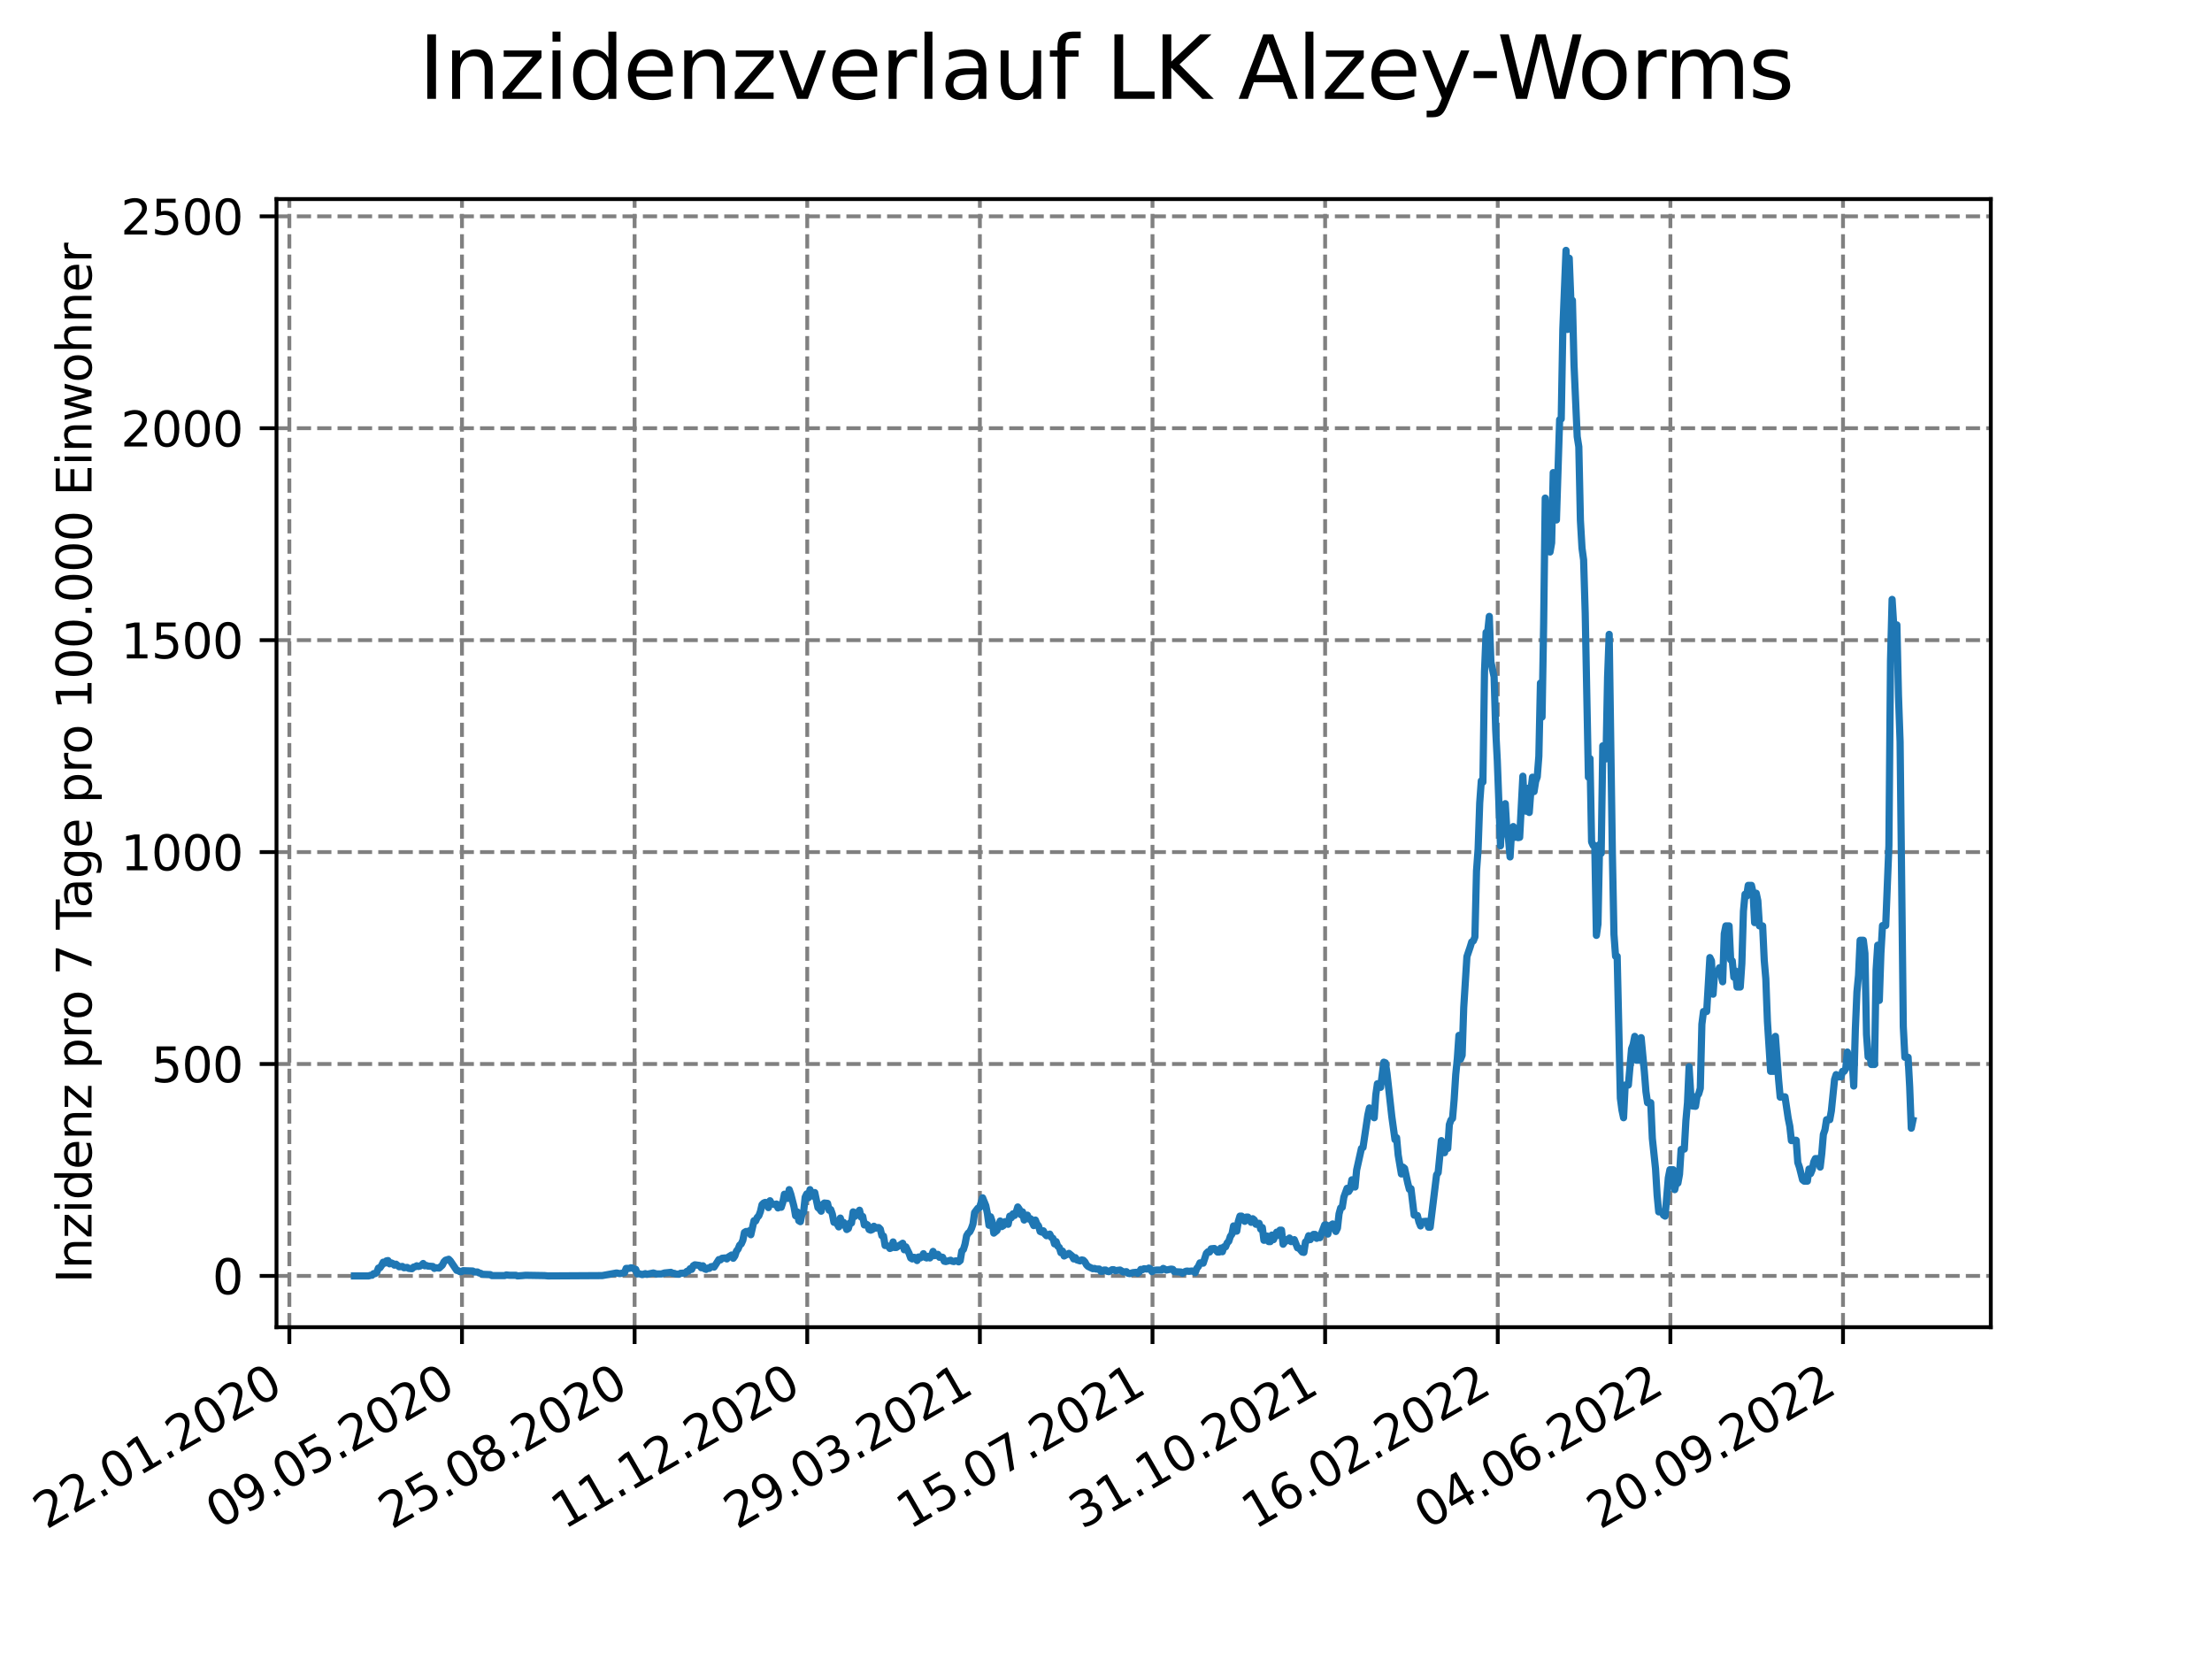 <?xml version="1.0" encoding="utf-8" standalone="no"?>
<!DOCTYPE svg PUBLIC "-//W3C//DTD SVG 1.1//EN"
  "http://www.w3.org/Graphics/SVG/1.1/DTD/svg11.dtd">
<svg xmlns:xlink="http://www.w3.org/1999/xlink" width="460.8pt" height="345.6pt" viewBox="0 0 460.8 345.6" xmlns="http://www.w3.org/2000/svg" version="1.1">
 <defs>
  <style type="text/css">*{stroke-linejoin: round; stroke-linecap: butt}</style>
 </defs>
 <g id="figure_1">
  <g id="patch_1">
   <path d="M 0 345.6 
L 460.8 345.6 
L 460.8 0 
L 0 0 
z
" style="fill: #ffffff"/>
  </g>
  <g id="axes_1">
   <g id="patch_2">
    <path d="M 57.6 276.48 
L 414.72 276.48 
L 414.72 41.472 
L 57.6 41.472 
z
" style="fill: #ffffff"/>
   </g>
   <g id="matplotlib.axis_1">
    <g id="xtick_1">
     <g id="line2d_1">
      <path d="M 60.278 276.48 
L 60.278 41.472 
" clip-path="url(#pdfe596727c)" style="fill: none; stroke-dasharray: 2.96,1.28; stroke-dashoffset: 0; stroke: #808080; stroke-width: 0.8"/>
     </g>
     <g id="line2d_2">
      <defs>
       <path id="ma639903045" d="M 0 0 
L 0 3.5 
" style="stroke: #000000; stroke-width: 0.8"/>
      </defs>
      <g>
       <use xlink:href="#ma639903045" x="60.278" y="276.48" style="stroke: #000000; stroke-width: 0.8"/>
      </g>
     </g>
     <g id="text_1">
      <!-- 22.01.2020 -->
      <g transform="translate(9.652 318.689) rotate(-30) scale(0.1 -0.1)">
       <defs>
        <path id="DejaVuSans-32" d="M 1228 531 
L 3431 531 
L 3431 0 
L 469 0 
L 469 531 
Q 828 903 1448 1529 
Q 2069 2156 2228 2338 
Q 2531 2678 2651 2914 
Q 2772 3150 2772 3378 
Q 2772 3750 2511 3984 
Q 2250 4219 1831 4219 
Q 1534 4219 1204 4116 
Q 875 4013 500 3803 
L 500 4441 
Q 881 4594 1212 4672 
Q 1544 4750 1819 4750 
Q 2544 4750 2975 4387 
Q 3406 4025 3406 3419 
Q 3406 3131 3298 2873 
Q 3191 2616 2906 2266 
Q 2828 2175 2409 1742 
Q 1991 1309 1228 531 
z
" transform="scale(0.016)"/>
        <path id="DejaVuSans-2e" d="M 684 794 
L 1344 794 
L 1344 0 
L 684 0 
L 684 794 
z
" transform="scale(0.016)"/>
        <path id="DejaVuSans-30" d="M 2034 4250 
Q 1547 4250 1301 3770 
Q 1056 3291 1056 2328 
Q 1056 1369 1301 889 
Q 1547 409 2034 409 
Q 2525 409 2770 889 
Q 3016 1369 3016 2328 
Q 3016 3291 2770 3770 
Q 2525 4250 2034 4250 
z
M 2034 4750 
Q 2819 4750 3233 4129 
Q 3647 3509 3647 2328 
Q 3647 1150 3233 529 
Q 2819 -91 2034 -91 
Q 1250 -91 836 529 
Q 422 1150 422 2328 
Q 422 3509 836 4129 
Q 1250 4750 2034 4750 
z
" transform="scale(0.016)"/>
        <path id="DejaVuSans-31" d="M 794 531 
L 1825 531 
L 1825 4091 
L 703 3866 
L 703 4441 
L 1819 4666 
L 2450 4666 
L 2450 531 
L 3481 531 
L 3481 0 
L 794 0 
L 794 531 
z
" transform="scale(0.016)"/>
       </defs>
       <use xlink:href="#DejaVuSans-32"/>
       <use xlink:href="#DejaVuSans-32" x="63.623"/>
       <use xlink:href="#DejaVuSans-2e" x="127.246"/>
       <use xlink:href="#DejaVuSans-30" x="159.033"/>
       <use xlink:href="#DejaVuSans-31" x="222.656"/>
       <use xlink:href="#DejaVuSans-2e" x="286.279"/>
       <use xlink:href="#DejaVuSans-32" x="318.066"/>
       <use xlink:href="#DejaVuSans-30" x="381.689"/>
       <use xlink:href="#DejaVuSans-32" x="445.312"/>
       <use xlink:href="#DejaVuSans-30" x="508.936"/>
      </g>
     </g>
    </g>
    <g id="xtick_2">
     <g id="line2d_3">
      <path d="M 96.239 276.48 
L 96.239 41.472 
" clip-path="url(#pdfe596727c)" style="fill: none; stroke-dasharray: 2.96,1.28; stroke-dashoffset: 0; stroke: #808080; stroke-width: 0.8"/>
     </g>
     <g id="line2d_4">
      <g>
       <use xlink:href="#ma639903045" x="96.239" y="276.48" style="stroke: #000000; stroke-width: 0.8"/>
      </g>
     </g>
     <g id="text_2">
      <!-- 09.05.2020 -->
      <g transform="translate(45.614 318.689) rotate(-30) scale(0.1 -0.1)">
       <defs>
        <path id="DejaVuSans-39" d="M 703 97 
L 703 672 
Q 941 559 1184 500 
Q 1428 441 1663 441 
Q 2288 441 2617 861 
Q 2947 1281 2994 2138 
Q 2813 1869 2534 1725 
Q 2256 1581 1919 1581 
Q 1219 1581 811 2004 
Q 403 2428 403 3163 
Q 403 3881 828 4315 
Q 1253 4750 1959 4750 
Q 2769 4750 3195 4129 
Q 3622 3509 3622 2328 
Q 3622 1225 3098 567 
Q 2575 -91 1691 -91 
Q 1453 -91 1209 -44 
Q 966 3 703 97 
z
M 1959 2075 
Q 2384 2075 2632 2365 
Q 2881 2656 2881 3163 
Q 2881 3666 2632 3958 
Q 2384 4250 1959 4250 
Q 1534 4250 1286 3958 
Q 1038 3666 1038 3163 
Q 1038 2656 1286 2365 
Q 1534 2075 1959 2075 
z
" transform="scale(0.016)"/>
        <path id="DejaVuSans-35" d="M 691 4666 
L 3169 4666 
L 3169 4134 
L 1269 4134 
L 1269 2991 
Q 1406 3038 1543 3061 
Q 1681 3084 1819 3084 
Q 2600 3084 3056 2656 
Q 3513 2228 3513 1497 
Q 3513 744 3044 326 
Q 2575 -91 1722 -91 
Q 1428 -91 1123 -41 
Q 819 9 494 109 
L 494 744 
Q 775 591 1075 516 
Q 1375 441 1709 441 
Q 2250 441 2565 725 
Q 2881 1009 2881 1497 
Q 2881 1984 2565 2268 
Q 2250 2553 1709 2553 
Q 1456 2553 1204 2497 
Q 953 2441 691 2322 
L 691 4666 
z
" transform="scale(0.016)"/>
       </defs>
       <use xlink:href="#DejaVuSans-30"/>
       <use xlink:href="#DejaVuSans-39" x="63.623"/>
       <use xlink:href="#DejaVuSans-2e" x="127.246"/>
       <use xlink:href="#DejaVuSans-30" x="159.033"/>
       <use xlink:href="#DejaVuSans-35" x="222.656"/>
       <use xlink:href="#DejaVuSans-2e" x="286.279"/>
       <use xlink:href="#DejaVuSans-32" x="318.066"/>
       <use xlink:href="#DejaVuSans-30" x="381.689"/>
       <use xlink:href="#DejaVuSans-32" x="445.312"/>
       <use xlink:href="#DejaVuSans-30" x="508.936"/>
      </g>
     </g>
    </g>
    <g id="xtick_3">
     <g id="line2d_5">
      <path d="M 132.201 276.48 
L 132.201 41.472 
" clip-path="url(#pdfe596727c)" style="fill: none; stroke-dasharray: 2.96,1.28; stroke-dashoffset: 0; stroke: #808080; stroke-width: 0.8"/>
     </g>
     <g id="line2d_6">
      <g>
       <use xlink:href="#ma639903045" x="132.201" y="276.48" style="stroke: #000000; stroke-width: 0.8"/>
      </g>
     </g>
     <g id="text_3">
      <!-- 25.08.2020 -->
      <g transform="translate(81.576 318.689) rotate(-30) scale(0.1 -0.1)">
       <defs>
        <path id="DejaVuSans-38" d="M 2034 2216 
Q 1584 2216 1326 1975 
Q 1069 1734 1069 1313 
Q 1069 891 1326 650 
Q 1584 409 2034 409 
Q 2484 409 2743 651 
Q 3003 894 3003 1313 
Q 3003 1734 2745 1975 
Q 2488 2216 2034 2216 
z
M 1403 2484 
Q 997 2584 770 2862 
Q 544 3141 544 3541 
Q 544 4100 942 4425 
Q 1341 4750 2034 4750 
Q 2731 4750 3128 4425 
Q 3525 4100 3525 3541 
Q 3525 3141 3298 2862 
Q 3072 2584 2669 2484 
Q 3125 2378 3379 2068 
Q 3634 1759 3634 1313 
Q 3634 634 3220 271 
Q 2806 -91 2034 -91 
Q 1263 -91 848 271 
Q 434 634 434 1313 
Q 434 1759 690 2068 
Q 947 2378 1403 2484 
z
M 1172 3481 
Q 1172 3119 1398 2916 
Q 1625 2713 2034 2713 
Q 2441 2713 2670 2916 
Q 2900 3119 2900 3481 
Q 2900 3844 2670 4047 
Q 2441 4250 2034 4250 
Q 1625 4250 1398 4047 
Q 1172 3844 1172 3481 
z
" transform="scale(0.016)"/>
       </defs>
       <use xlink:href="#DejaVuSans-32"/>
       <use xlink:href="#DejaVuSans-35" x="63.623"/>
       <use xlink:href="#DejaVuSans-2e" x="127.246"/>
       <use xlink:href="#DejaVuSans-30" x="159.033"/>
       <use xlink:href="#DejaVuSans-38" x="222.656"/>
       <use xlink:href="#DejaVuSans-2e" x="286.279"/>
       <use xlink:href="#DejaVuSans-32" x="318.066"/>
       <use xlink:href="#DejaVuSans-30" x="381.689"/>
       <use xlink:href="#DejaVuSans-32" x="445.312"/>
       <use xlink:href="#DejaVuSans-30" x="508.936"/>
      </g>
     </g>
    </g>
    <g id="xtick_4">
     <g id="line2d_7">
      <path d="M 168.163 276.48 
L 168.163 41.472 
" clip-path="url(#pdfe596727c)" style="fill: none; stroke-dasharray: 2.96,1.28; stroke-dashoffset: 0; stroke: #808080; stroke-width: 0.8"/>
     </g>
     <g id="line2d_8">
      <g>
       <use xlink:href="#ma639903045" x="168.163" y="276.48" style="stroke: #000000; stroke-width: 0.8"/>
      </g>
     </g>
     <g id="text_4">
      <!-- 11.12.2020 -->
      <g transform="translate(117.538 318.689) rotate(-30) scale(0.1 -0.1)">
       <use xlink:href="#DejaVuSans-31"/>
       <use xlink:href="#DejaVuSans-31" x="63.623"/>
       <use xlink:href="#DejaVuSans-2e" x="127.246"/>
       <use xlink:href="#DejaVuSans-31" x="159.033"/>
       <use xlink:href="#DejaVuSans-32" x="222.656"/>
       <use xlink:href="#DejaVuSans-2e" x="286.279"/>
       <use xlink:href="#DejaVuSans-32" x="318.066"/>
       <use xlink:href="#DejaVuSans-30" x="381.689"/>
       <use xlink:href="#DejaVuSans-32" x="445.312"/>
       <use xlink:href="#DejaVuSans-30" x="508.936"/>
      </g>
     </g>
    </g>
    <g id="xtick_5">
     <g id="line2d_9">
      <path d="M 204.125 276.48 
L 204.125 41.472 
" clip-path="url(#pdfe596727c)" style="fill: none; stroke-dasharray: 2.96,1.28; stroke-dashoffset: 0; stroke: #808080; stroke-width: 0.8"/>
     </g>
     <g id="line2d_10">
      <g>
       <use xlink:href="#ma639903045" x="204.125" y="276.48" style="stroke: #000000; stroke-width: 0.8"/>
      </g>
     </g>
     <g id="text_5">
      <!-- 29.03.2021 -->
      <g transform="translate(153.499 318.689) rotate(-30) scale(0.1 -0.1)">
       <defs>
        <path id="DejaVuSans-33" d="M 2597 2516 
Q 3050 2419 3304 2112 
Q 3559 1806 3559 1356 
Q 3559 666 3084 287 
Q 2609 -91 1734 -91 
Q 1441 -91 1130 -33 
Q 819 25 488 141 
L 488 750 
Q 750 597 1062 519 
Q 1375 441 1716 441 
Q 2309 441 2620 675 
Q 2931 909 2931 1356 
Q 2931 1769 2642 2001 
Q 2353 2234 1838 2234 
L 1294 2234 
L 1294 2753 
L 1863 2753 
Q 2328 2753 2575 2939 
Q 2822 3125 2822 3475 
Q 2822 3834 2567 4026 
Q 2313 4219 1838 4219 
Q 1578 4219 1281 4162 
Q 984 4106 628 3988 
L 628 4550 
Q 988 4650 1302 4700 
Q 1616 4750 1894 4750 
Q 2613 4750 3031 4423 
Q 3450 4097 3450 3541 
Q 3450 3153 3228 2886 
Q 3006 2619 2597 2516 
z
" transform="scale(0.016)"/>
       </defs>
       <use xlink:href="#DejaVuSans-32"/>
       <use xlink:href="#DejaVuSans-39" x="63.623"/>
       <use xlink:href="#DejaVuSans-2e" x="127.246"/>
       <use xlink:href="#DejaVuSans-30" x="159.033"/>
       <use xlink:href="#DejaVuSans-33" x="222.656"/>
       <use xlink:href="#DejaVuSans-2e" x="286.279"/>
       <use xlink:href="#DejaVuSans-32" x="318.066"/>
       <use xlink:href="#DejaVuSans-30" x="381.689"/>
       <use xlink:href="#DejaVuSans-32" x="445.312"/>
       <use xlink:href="#DejaVuSans-31" x="508.936"/>
      </g>
     </g>
    </g>
    <g id="xtick_6">
     <g id="line2d_11">
      <path d="M 240.086 276.48 
L 240.086 41.472 
" clip-path="url(#pdfe596727c)" style="fill: none; stroke-dasharray: 2.96,1.28; stroke-dashoffset: 0; stroke: #808080; stroke-width: 0.8"/>
     </g>
     <g id="line2d_12">
      <g>
       <use xlink:href="#ma639903045" x="240.086" y="276.48" style="stroke: #000000; stroke-width: 0.8"/>
      </g>
     </g>
     <g id="text_6">
      <!-- 15.07.2021 -->
      <g transform="translate(189.461 318.689) rotate(-30) scale(0.1 -0.1)">
       <defs>
        <path id="DejaVuSans-37" d="M 525 4666 
L 3525 4666 
L 3525 4397 
L 1831 0 
L 1172 0 
L 2766 4134 
L 525 4134 
L 525 4666 
z
" transform="scale(0.016)"/>
       </defs>
       <use xlink:href="#DejaVuSans-31"/>
       <use xlink:href="#DejaVuSans-35" x="63.623"/>
       <use xlink:href="#DejaVuSans-2e" x="127.246"/>
       <use xlink:href="#DejaVuSans-30" x="159.033"/>
       <use xlink:href="#DejaVuSans-37" x="222.656"/>
       <use xlink:href="#DejaVuSans-2e" x="286.279"/>
       <use xlink:href="#DejaVuSans-32" x="318.066"/>
       <use xlink:href="#DejaVuSans-30" x="381.689"/>
       <use xlink:href="#DejaVuSans-32" x="445.312"/>
       <use xlink:href="#DejaVuSans-31" x="508.936"/>
      </g>
     </g>
    </g>
    <g id="xtick_7">
     <g id="line2d_13">
      <path d="M 276.048 276.48 
L 276.048 41.472 
" clip-path="url(#pdfe596727c)" style="fill: none; stroke-dasharray: 2.96,1.28; stroke-dashoffset: 0; stroke: #808080; stroke-width: 0.8"/>
     </g>
     <g id="line2d_14">
      <g>
       <use xlink:href="#ma639903045" x="276.048" y="276.48" style="stroke: #000000; stroke-width: 0.8"/>
      </g>
     </g>
     <g id="text_7">
      <!-- 31.10.2021 -->
      <g transform="translate(225.423 318.689) rotate(-30) scale(0.1 -0.1)">
       <use xlink:href="#DejaVuSans-33"/>
       <use xlink:href="#DejaVuSans-31" x="63.623"/>
       <use xlink:href="#DejaVuSans-2e" x="127.246"/>
       <use xlink:href="#DejaVuSans-31" x="159.033"/>
       <use xlink:href="#DejaVuSans-30" x="222.656"/>
       <use xlink:href="#DejaVuSans-2e" x="286.279"/>
       <use xlink:href="#DejaVuSans-32" x="318.066"/>
       <use xlink:href="#DejaVuSans-30" x="381.689"/>
       <use xlink:href="#DejaVuSans-32" x="445.312"/>
       <use xlink:href="#DejaVuSans-31" x="508.936"/>
      </g>
     </g>
    </g>
    <g id="xtick_8">
     <g id="line2d_15">
      <path d="M 312.01 276.48 
L 312.01 41.472 
" clip-path="url(#pdfe596727c)" style="fill: none; stroke-dasharray: 2.96,1.28; stroke-dashoffset: 0; stroke: #808080; stroke-width: 0.8"/>
     </g>
     <g id="line2d_16">
      <g>
       <use xlink:href="#ma639903045" x="312.01" y="276.48" style="stroke: #000000; stroke-width: 0.8"/>
      </g>
     </g>
     <g id="text_8">
      <!-- 16.02.2022 -->
      <g transform="translate(261.385 318.689) rotate(-30) scale(0.1 -0.1)">
       <defs>
        <path id="DejaVuSans-36" d="M 2113 2584 
Q 1688 2584 1439 2293 
Q 1191 2003 1191 1497 
Q 1191 994 1439 701 
Q 1688 409 2113 409 
Q 2538 409 2786 701 
Q 3034 994 3034 1497 
Q 3034 2003 2786 2293 
Q 2538 2584 2113 2584 
z
M 3366 4563 
L 3366 3988 
Q 3128 4100 2886 4159 
Q 2644 4219 2406 4219 
Q 1781 4219 1451 3797 
Q 1122 3375 1075 2522 
Q 1259 2794 1537 2939 
Q 1816 3084 2150 3084 
Q 2853 3084 3261 2657 
Q 3669 2231 3669 1497 
Q 3669 778 3244 343 
Q 2819 -91 2113 -91 
Q 1303 -91 875 529 
Q 447 1150 447 2328 
Q 447 3434 972 4092 
Q 1497 4750 2381 4750 
Q 2619 4750 2861 4703 
Q 3103 4656 3366 4563 
z
" transform="scale(0.016)"/>
       </defs>
       <use xlink:href="#DejaVuSans-31"/>
       <use xlink:href="#DejaVuSans-36" x="63.623"/>
       <use xlink:href="#DejaVuSans-2e" x="127.246"/>
       <use xlink:href="#DejaVuSans-30" x="159.033"/>
       <use xlink:href="#DejaVuSans-32" x="222.656"/>
       <use xlink:href="#DejaVuSans-2e" x="286.279"/>
       <use xlink:href="#DejaVuSans-32" x="318.066"/>
       <use xlink:href="#DejaVuSans-30" x="381.689"/>
       <use xlink:href="#DejaVuSans-32" x="445.312"/>
       <use xlink:href="#DejaVuSans-32" x="508.936"/>
      </g>
     </g>
    </g>
    <g id="xtick_9">
     <g id="line2d_17">
      <path d="M 347.972 276.48 
L 347.972 41.472 
" clip-path="url(#pdfe596727c)" style="fill: none; stroke-dasharray: 2.96,1.28; stroke-dashoffset: 0; stroke: #808080; stroke-width: 0.8"/>
     </g>
     <g id="line2d_18">
      <g>
       <use xlink:href="#ma639903045" x="347.972" y="276.48" style="stroke: #000000; stroke-width: 0.8"/>
      </g>
     </g>
     <g id="text_9">
      <!-- 04.06.2022 -->
      <g transform="translate(297.346 318.689) rotate(-30) scale(0.1 -0.1)">
       <defs>
        <path id="DejaVuSans-34" d="M 2419 4116 
L 825 1625 
L 2419 1625 
L 2419 4116 
z
M 2253 4666 
L 3047 4666 
L 3047 1625 
L 3713 1625 
L 3713 1100 
L 3047 1100 
L 3047 0 
L 2419 0 
L 2419 1100 
L 313 1100 
L 313 1709 
L 2253 4666 
z
" transform="scale(0.016)"/>
       </defs>
       <use xlink:href="#DejaVuSans-30"/>
       <use xlink:href="#DejaVuSans-34" x="63.623"/>
       <use xlink:href="#DejaVuSans-2e" x="127.246"/>
       <use xlink:href="#DejaVuSans-30" x="159.033"/>
       <use xlink:href="#DejaVuSans-36" x="222.656"/>
       <use xlink:href="#DejaVuSans-2e" x="286.279"/>
       <use xlink:href="#DejaVuSans-32" x="318.066"/>
       <use xlink:href="#DejaVuSans-30" x="381.689"/>
       <use xlink:href="#DejaVuSans-32" x="445.312"/>
       <use xlink:href="#DejaVuSans-32" x="508.936"/>
      </g>
     </g>
    </g>
    <g id="xtick_10">
     <g id="line2d_19">
      <path d="M 383.933 276.48 
L 383.933 41.472 
" clip-path="url(#pdfe596727c)" style="fill: none; stroke-dasharray: 2.96,1.28; stroke-dashoffset: 0; stroke: #808080; stroke-width: 0.8"/>
     </g>
     <g id="line2d_20">
      <g>
       <use xlink:href="#ma639903045" x="383.933" y="276.48" style="stroke: #000000; stroke-width: 0.8"/>
      </g>
     </g>
     <g id="text_10">
      <!-- 20.09.2022 -->
      <g transform="translate(333.308 318.689) rotate(-30) scale(0.1 -0.1)">
       <use xlink:href="#DejaVuSans-32"/>
       <use xlink:href="#DejaVuSans-30" x="63.623"/>
       <use xlink:href="#DejaVuSans-2e" x="127.246"/>
       <use xlink:href="#DejaVuSans-30" x="159.033"/>
       <use xlink:href="#DejaVuSans-39" x="222.656"/>
       <use xlink:href="#DejaVuSans-2e" x="286.279"/>
       <use xlink:href="#DejaVuSans-32" x="318.066"/>
       <use xlink:href="#DejaVuSans-30" x="381.689"/>
       <use xlink:href="#DejaVuSans-32" x="445.312"/>
       <use xlink:href="#DejaVuSans-32" x="508.936"/>
      </g>
     </g>
    </g>
   </g>
   <g id="matplotlib.axis_2">
    <g id="ytick_1">
     <g id="line2d_21">
      <path d="M 57.6 265.798 
L 414.72 265.798 
" clip-path="url(#pdfe596727c)" style="fill: none; stroke-dasharray: 2.96,1.28; stroke-dashoffset: 0; stroke: #808080; stroke-width: 0.8"/>
     </g>
     <g id="line2d_22">
      <defs>
       <path id="m09ceb24918" d="M 0 0 
L -3.5 0 
" style="stroke: #000000; stroke-width: 0.8"/>
      </defs>
      <g>
       <use xlink:href="#m09ceb24918" x="57.6" y="265.798" style="stroke: #000000; stroke-width: 0.8"/>
      </g>
     </g>
     <g id="text_11">
      <!-- 0 -->
      <g transform="translate(44.237 269.597) scale(0.1 -0.1)">
       <use xlink:href="#DejaVuSans-30"/>
      </g>
     </g>
    </g>
    <g id="ytick_2">
     <g id="line2d_23">
      <path d="M 57.6 221.651 
L 414.72 221.651 
" clip-path="url(#pdfe596727c)" style="fill: none; stroke-dasharray: 2.96,1.28; stroke-dashoffset: 0; stroke: #808080; stroke-width: 0.8"/>
     </g>
     <g id="line2d_24">
      <g>
       <use xlink:href="#m09ceb24918" x="57.6" y="221.651" style="stroke: #000000; stroke-width: 0.8"/>
      </g>
     </g>
     <g id="text_12">
      <!-- 500 -->
      <g transform="translate(31.512 225.45) scale(0.1 -0.1)">
       <use xlink:href="#DejaVuSans-35"/>
       <use xlink:href="#DejaVuSans-30" x="63.623"/>
       <use xlink:href="#DejaVuSans-30" x="127.246"/>
      </g>
     </g>
    </g>
    <g id="ytick_3">
     <g id="line2d_25">
      <path d="M 57.6 177.503 
L 414.72 177.503 
" clip-path="url(#pdfe596727c)" style="fill: none; stroke-dasharray: 2.96,1.28; stroke-dashoffset: 0; stroke: #808080; stroke-width: 0.8"/>
     </g>
     <g id="line2d_26">
      <g>
       <use xlink:href="#m09ceb24918" x="57.6" y="177.503" style="stroke: #000000; stroke-width: 0.8"/>
      </g>
     </g>
     <g id="text_13">
      <!-- 1000 -->
      <g transform="translate(25.15 181.303) scale(0.1 -0.1)">
       <use xlink:href="#DejaVuSans-31"/>
       <use xlink:href="#DejaVuSans-30" x="63.623"/>
       <use xlink:href="#DejaVuSans-30" x="127.246"/>
       <use xlink:href="#DejaVuSans-30" x="190.869"/>
      </g>
     </g>
    </g>
    <g id="ytick_4">
     <g id="line2d_27">
      <path d="M 57.6 133.356 
L 414.72 133.356 
" clip-path="url(#pdfe596727c)" style="fill: none; stroke-dasharray: 2.96,1.28; stroke-dashoffset: 0; stroke: #808080; stroke-width: 0.8"/>
     </g>
     <g id="line2d_28">
      <g>
       <use xlink:href="#m09ceb24918" x="57.6" y="133.356" style="stroke: #000000; stroke-width: 0.8"/>
      </g>
     </g>
     <g id="text_14">
      <!-- 1500 -->
      <g transform="translate(25.15 137.155) scale(0.1 -0.1)">
       <use xlink:href="#DejaVuSans-31"/>
       <use xlink:href="#DejaVuSans-35" x="63.623"/>
       <use xlink:href="#DejaVuSans-30" x="127.246"/>
       <use xlink:href="#DejaVuSans-30" x="190.869"/>
      </g>
     </g>
    </g>
    <g id="ytick_5">
     <g id="line2d_29">
      <path d="M 57.6 89.209 
L 414.72 89.209 
" clip-path="url(#pdfe596727c)" style="fill: none; stroke-dasharray: 2.96,1.28; stroke-dashoffset: 0; stroke: #808080; stroke-width: 0.8"/>
     </g>
     <g id="line2d_30">
      <g>
       <use xlink:href="#m09ceb24918" x="57.6" y="89.209" style="stroke: #000000; stroke-width: 0.8"/>
      </g>
     </g>
     <g id="text_15">
      <!-- 2000 -->
      <g transform="translate(25.15 93.008) scale(0.1 -0.1)">
       <use xlink:href="#DejaVuSans-32"/>
       <use xlink:href="#DejaVuSans-30" x="63.623"/>
       <use xlink:href="#DejaVuSans-30" x="127.246"/>
       <use xlink:href="#DejaVuSans-30" x="190.869"/>
      </g>
     </g>
    </g>
    <g id="ytick_6">
     <g id="line2d_31">
      <path d="M 57.6 45.062 
L 414.72 45.062 
" clip-path="url(#pdfe596727c)" style="fill: none; stroke-dasharray: 2.96,1.28; stroke-dashoffset: 0; stroke: #808080; stroke-width: 0.8"/>
     </g>
     <g id="line2d_32">
      <g>
       <use xlink:href="#m09ceb24918" x="57.6" y="45.062" style="stroke: #000000; stroke-width: 0.8"/>
      </g>
     </g>
     <g id="text_16">
      <!-- 2500 -->
      <g transform="translate(25.15 48.861) scale(0.1 -0.1)">
       <use xlink:href="#DejaVuSans-32"/>
       <use xlink:href="#DejaVuSans-35" x="63.623"/>
       <use xlink:href="#DejaVuSans-30" x="127.246"/>
       <use xlink:href="#DejaVuSans-30" x="190.869"/>
      </g>
     </g>
    </g>
    <g id="text_17">
     <!-- Inzidenz pro 7 Tage pro 100.000 Einwohner -->
     <g transform="translate(19.07 267.301) rotate(-90) scale(0.1 -0.1)">
      <defs>
       <path id="DejaVuSans-49" d="M 628 4666 
L 1259 4666 
L 1259 0 
L 628 0 
L 628 4666 
z
" transform="scale(0.016)"/>
       <path id="DejaVuSans-6e" d="M 3513 2113 
L 3513 0 
L 2938 0 
L 2938 2094 
Q 2938 2591 2744 2837 
Q 2550 3084 2163 3084 
Q 1697 3084 1428 2787 
Q 1159 2491 1159 1978 
L 1159 0 
L 581 0 
L 581 3500 
L 1159 3500 
L 1159 2956 
Q 1366 3272 1645 3428 
Q 1925 3584 2291 3584 
Q 2894 3584 3203 3211 
Q 3513 2838 3513 2113 
z
" transform="scale(0.016)"/>
       <path id="DejaVuSans-7a" d="M 353 3500 
L 3084 3500 
L 3084 2975 
L 922 459 
L 3084 459 
L 3084 0 
L 275 0 
L 275 525 
L 2438 3041 
L 353 3041 
L 353 3500 
z
" transform="scale(0.016)"/>
       <path id="DejaVuSans-69" d="M 603 3500 
L 1178 3500 
L 1178 0 
L 603 0 
L 603 3500 
z
M 603 4863 
L 1178 4863 
L 1178 4134 
L 603 4134 
L 603 4863 
z
" transform="scale(0.016)"/>
       <path id="DejaVuSans-64" d="M 2906 2969 
L 2906 4863 
L 3481 4863 
L 3481 0 
L 2906 0 
L 2906 525 
Q 2725 213 2448 61 
Q 2172 -91 1784 -91 
Q 1150 -91 751 415 
Q 353 922 353 1747 
Q 353 2572 751 3078 
Q 1150 3584 1784 3584 
Q 2172 3584 2448 3432 
Q 2725 3281 2906 2969 
z
M 947 1747 
Q 947 1113 1208 752 
Q 1469 391 1925 391 
Q 2381 391 2643 752 
Q 2906 1113 2906 1747 
Q 2906 2381 2643 2742 
Q 2381 3103 1925 3103 
Q 1469 3103 1208 2742 
Q 947 2381 947 1747 
z
" transform="scale(0.016)"/>
       <path id="DejaVuSans-65" d="M 3597 1894 
L 3597 1613 
L 953 1613 
Q 991 1019 1311 708 
Q 1631 397 2203 397 
Q 2534 397 2845 478 
Q 3156 559 3463 722 
L 3463 178 
Q 3153 47 2828 -22 
Q 2503 -91 2169 -91 
Q 1331 -91 842 396 
Q 353 884 353 1716 
Q 353 2575 817 3079 
Q 1281 3584 2069 3584 
Q 2775 3584 3186 3129 
Q 3597 2675 3597 1894 
z
M 3022 2063 
Q 3016 2534 2758 2815 
Q 2500 3097 2075 3097 
Q 1594 3097 1305 2825 
Q 1016 2553 972 2059 
L 3022 2063 
z
" transform="scale(0.016)"/>
       <path id="DejaVuSans-20" transform="scale(0.016)"/>
       <path id="DejaVuSans-70" d="M 1159 525 
L 1159 -1331 
L 581 -1331 
L 581 3500 
L 1159 3500 
L 1159 2969 
Q 1341 3281 1617 3432 
Q 1894 3584 2278 3584 
Q 2916 3584 3314 3078 
Q 3713 2572 3713 1747 
Q 3713 922 3314 415 
Q 2916 -91 2278 -91 
Q 1894 -91 1617 61 
Q 1341 213 1159 525 
z
M 3116 1747 
Q 3116 2381 2855 2742 
Q 2594 3103 2138 3103 
Q 1681 3103 1420 2742 
Q 1159 2381 1159 1747 
Q 1159 1113 1420 752 
Q 1681 391 2138 391 
Q 2594 391 2855 752 
Q 3116 1113 3116 1747 
z
" transform="scale(0.016)"/>
       <path id="DejaVuSans-72" d="M 2631 2963 
Q 2534 3019 2420 3045 
Q 2306 3072 2169 3072 
Q 1681 3072 1420 2755 
Q 1159 2438 1159 1844 
L 1159 0 
L 581 0 
L 581 3500 
L 1159 3500 
L 1159 2956 
Q 1341 3275 1631 3429 
Q 1922 3584 2338 3584 
Q 2397 3584 2469 3576 
Q 2541 3569 2628 3553 
L 2631 2963 
z
" transform="scale(0.016)"/>
       <path id="DejaVuSans-6f" d="M 1959 3097 
Q 1497 3097 1228 2736 
Q 959 2375 959 1747 
Q 959 1119 1226 758 
Q 1494 397 1959 397 
Q 2419 397 2687 759 
Q 2956 1122 2956 1747 
Q 2956 2369 2687 2733 
Q 2419 3097 1959 3097 
z
M 1959 3584 
Q 2709 3584 3137 3096 
Q 3566 2609 3566 1747 
Q 3566 888 3137 398 
Q 2709 -91 1959 -91 
Q 1206 -91 779 398 
Q 353 888 353 1747 
Q 353 2609 779 3096 
Q 1206 3584 1959 3584 
z
" transform="scale(0.016)"/>
       <path id="DejaVuSans-54" d="M -19 4666 
L 3928 4666 
L 3928 4134 
L 2272 4134 
L 2272 0 
L 1638 0 
L 1638 4134 
L -19 4134 
L -19 4666 
z
" transform="scale(0.016)"/>
       <path id="DejaVuSans-61" d="M 2194 1759 
Q 1497 1759 1228 1600 
Q 959 1441 959 1056 
Q 959 750 1161 570 
Q 1363 391 1709 391 
Q 2188 391 2477 730 
Q 2766 1069 2766 1631 
L 2766 1759 
L 2194 1759 
z
M 3341 1997 
L 3341 0 
L 2766 0 
L 2766 531 
Q 2569 213 2275 61 
Q 1981 -91 1556 -91 
Q 1019 -91 701 211 
Q 384 513 384 1019 
Q 384 1609 779 1909 
Q 1175 2209 1959 2209 
L 2766 2209 
L 2766 2266 
Q 2766 2663 2505 2880 
Q 2244 3097 1772 3097 
Q 1472 3097 1187 3025 
Q 903 2953 641 2809 
L 641 3341 
Q 956 3463 1253 3523 
Q 1550 3584 1831 3584 
Q 2591 3584 2966 3190 
Q 3341 2797 3341 1997 
z
" transform="scale(0.016)"/>
       <path id="DejaVuSans-67" d="M 2906 1791 
Q 2906 2416 2648 2759 
Q 2391 3103 1925 3103 
Q 1463 3103 1205 2759 
Q 947 2416 947 1791 
Q 947 1169 1205 825 
Q 1463 481 1925 481 
Q 2391 481 2648 825 
Q 2906 1169 2906 1791 
z
M 3481 434 
Q 3481 -459 3084 -895 
Q 2688 -1331 1869 -1331 
Q 1566 -1331 1297 -1286 
Q 1028 -1241 775 -1147 
L 775 -588 
Q 1028 -725 1275 -790 
Q 1522 -856 1778 -856 
Q 2344 -856 2625 -561 
Q 2906 -266 2906 331 
L 2906 616 
Q 2728 306 2450 153 
Q 2172 0 1784 0 
Q 1141 0 747 490 
Q 353 981 353 1791 
Q 353 2603 747 3093 
Q 1141 3584 1784 3584 
Q 2172 3584 2450 3431 
Q 2728 3278 2906 2969 
L 2906 3500 
L 3481 3500 
L 3481 434 
z
" transform="scale(0.016)"/>
       <path id="DejaVuSans-45" d="M 628 4666 
L 3578 4666 
L 3578 4134 
L 1259 4134 
L 1259 2753 
L 3481 2753 
L 3481 2222 
L 1259 2222 
L 1259 531 
L 3634 531 
L 3634 0 
L 628 0 
L 628 4666 
z
" transform="scale(0.016)"/>
       <path id="DejaVuSans-77" d="M 269 3500 
L 844 3500 
L 1563 769 
L 2278 3500 
L 2956 3500 
L 3675 769 
L 4391 3500 
L 4966 3500 
L 4050 0 
L 3372 0 
L 2619 2869 
L 1863 0 
L 1184 0 
L 269 3500 
z
" transform="scale(0.016)"/>
       <path id="DejaVuSans-68" d="M 3513 2113 
L 3513 0 
L 2938 0 
L 2938 2094 
Q 2938 2591 2744 2837 
Q 2550 3084 2163 3084 
Q 1697 3084 1428 2787 
Q 1159 2491 1159 1978 
L 1159 0 
L 581 0 
L 581 4863 
L 1159 4863 
L 1159 2956 
Q 1366 3272 1645 3428 
Q 1925 3584 2291 3584 
Q 2894 3584 3203 3211 
Q 3513 2838 3513 2113 
z
" transform="scale(0.016)"/>
      </defs>
      <use xlink:href="#DejaVuSans-49"/>
      <use xlink:href="#DejaVuSans-6e" x="29.492"/>
      <use xlink:href="#DejaVuSans-7a" x="92.871"/>
      <use xlink:href="#DejaVuSans-69" x="145.361"/>
      <use xlink:href="#DejaVuSans-64" x="173.145"/>
      <use xlink:href="#DejaVuSans-65" x="236.621"/>
      <use xlink:href="#DejaVuSans-6e" x="298.145"/>
      <use xlink:href="#DejaVuSans-7a" x="361.523"/>
      <use xlink:href="#DejaVuSans-20" x="414.014"/>
      <use xlink:href="#DejaVuSans-70" x="445.801"/>
      <use xlink:href="#DejaVuSans-72" x="509.277"/>
      <use xlink:href="#DejaVuSans-6f" x="548.141"/>
      <use xlink:href="#DejaVuSans-20" x="609.322"/>
      <use xlink:href="#DejaVuSans-37" x="641.109"/>
      <use xlink:href="#DejaVuSans-20" x="704.732"/>
      <use xlink:href="#DejaVuSans-54" x="736.52"/>
      <use xlink:href="#DejaVuSans-61" x="781.104"/>
      <use xlink:href="#DejaVuSans-67" x="842.383"/>
      <use xlink:href="#DejaVuSans-65" x="905.859"/>
      <use xlink:href="#DejaVuSans-20" x="967.383"/>
      <use xlink:href="#DejaVuSans-70" x="999.17"/>
      <use xlink:href="#DejaVuSans-72" x="1062.646"/>
      <use xlink:href="#DejaVuSans-6f" x="1101.51"/>
      <use xlink:href="#DejaVuSans-20" x="1162.691"/>
      <use xlink:href="#DejaVuSans-31" x="1194.479"/>
      <use xlink:href="#DejaVuSans-30" x="1258.102"/>
      <use xlink:href="#DejaVuSans-30" x="1321.725"/>
      <use xlink:href="#DejaVuSans-2e" x="1385.348"/>
      <use xlink:href="#DejaVuSans-30" x="1417.135"/>
      <use xlink:href="#DejaVuSans-30" x="1480.758"/>
      <use xlink:href="#DejaVuSans-30" x="1544.381"/>
      <use xlink:href="#DejaVuSans-20" x="1608.004"/>
      <use xlink:href="#DejaVuSans-45" x="1639.791"/>
      <use xlink:href="#DejaVuSans-69" x="1702.975"/>
      <use xlink:href="#DejaVuSans-6e" x="1730.758"/>
      <use xlink:href="#DejaVuSans-77" x="1794.137"/>
      <use xlink:href="#DejaVuSans-6f" x="1875.924"/>
      <use xlink:href="#DejaVuSans-68" x="1937.105"/>
      <use xlink:href="#DejaVuSans-6e" x="2000.484"/>
      <use xlink:href="#DejaVuSans-65" x="2063.863"/>
      <use xlink:href="#DejaVuSans-72" x="2125.387"/>
     </g>
    </g>
   </g>
   <g id="line2d_33">
    <path d="M 73.833 265.798 
L 76.83 265.798 
L 77.163 265.662 
L 77.495 265.662 
L 77.828 265.321 
L 78.161 265.321 
L 78.494 265.049 
L 78.827 264.164 
L 79.16 264.096 
L 79.493 263.619 
L 79.826 262.938 
L 80.159 263.143 
L 80.492 262.666 
L 80.825 262.598 
L 81.158 263.279 
L 81.491 263.075 
L 81.824 263.211 
L 82.157 263.551 
L 82.49 263.347 
L 83.156 263.892 
L 83.822 263.823 
L 84.155 264.096 
L 84.821 264.028 
L 85.154 264.232 
L 85.82 264.3 
L 86.153 263.96 
L 86.486 263.892 
L 86.819 263.687 
L 87.152 263.823 
L 87.485 263.755 
L 87.818 263.551 
L 88.151 263.211 
L 88.484 263.687 
L 88.817 263.619 
L 89.15 263.755 
L 90.149 263.823 
L 90.482 264.232 
L 90.815 264.096 
L 91.481 264.164 
L 92.147 263.551 
L 92.48 262.87 
L 92.813 262.53 
L 93.478 262.326 
L 93.811 262.666 
L 95.143 264.64 
L 95.476 264.708 
L 95.809 264.913 
L 96.142 264.913 
L 96.475 264.708 
L 98.473 264.777 
L 98.806 264.981 
L 99.472 264.981 
L 99.805 265.185 
L 100.138 265.253 
L 100.471 265.457 
L 102.136 265.525 
L 102.469 265.73 
L 105.133 265.73 
L 105.466 265.594 
L 106.132 265.662 
L 107.464 265.662 
L 107.797 265.798 
L 108.796 265.73 
L 109.461 265.662 
L 113.457 265.73 
L 114.123 265.798 
L 125.444 265.73 
L 128.441 265.185 
L 129.107 265.321 
L 130.106 265.117 
L 130.439 264.232 
L 131.105 264.232 
L 131.438 264.096 
L 131.771 264.164 
L 132.104 264.368 
L 132.437 264.436 
L 132.77 265.389 
L 133.103 265.321 
L 133.769 265.525 
L 134.435 265.321 
L 134.768 265.457 
L 136.1 265.185 
L 136.766 265.389 
L 137.765 265.389 
L 138.431 265.185 
L 139.097 265.117 
L 139.763 265.049 
L 140.096 265.253 
L 140.429 265.253 
L 140.762 265.389 
L 141.427 265.457 
L 141.76 265.253 
L 142.759 265.185 
L 143.092 264.845 
L 143.425 264.777 
L 143.758 264.3 
L 144.091 264.436 
L 144.424 263.687 
L 144.757 263.483 
L 145.756 263.619 
L 146.089 264.096 
L 146.422 263.687 
L 146.755 264.3 
L 147.088 264.436 
L 147.421 264.164 
L 147.754 264.232 
L 148.087 263.892 
L 148.42 263.823 
L 148.753 263.96 
L 149.752 262.394 
L 150.085 262.462 
L 150.418 262.121 
L 151.084 262.053 
L 151.417 262.258 
L 151.75 261.849 
L 152.416 261.441 
L 152.749 262.121 
L 153.082 261.645 
L 153.415 260.624 
L 153.748 260.215 
L 154.081 259.398 
L 154.414 259.126 
L 154.747 258.377 
L 155.08 256.743 
L 155.413 256.539 
L 155.746 256.743 
L 156.079 256.402 
L 156.412 257.219 
L 157.077 254.292 
L 157.41 254.36 
L 157.743 253.611 
L 158.076 253.271 
L 158.409 252.386 
L 158.742 250.956 
L 159.075 250.615 
L 159.408 250.479 
L 159.741 250.547 
L 160.074 251.569 
L 160.407 250.139 
L 160.74 250.752 
L 161.406 250.956 
L 161.739 250.82 
L 162.072 251.637 
L 162.405 250.956 
L 162.738 251.5 
L 163.071 250.479 
L 163.404 248.777 
L 164.07 249.662 
L 164.403 247.824 
L 164.736 248.777 
L 165.402 251.364 
L 165.735 253.271 
L 166.068 252.454 
L 166.401 254.292 
L 166.734 254.496 
L 167.067 252.862 
L 167.4 252.522 
L 167.733 249.39 
L 168.066 248.709 
L 168.399 249.526 
L 168.732 247.824 
L 169.065 248.913 
L 169.398 249.186 
L 169.731 248.437 
L 170.397 251.569 
L 170.73 251.841 
L 171.063 252.317 
L 171.396 250.888 
L 171.729 250.615 
L 172.395 250.683 
L 172.727 252.113 
L 173.06 251.977 
L 173.393 252.93 
L 173.726 254.632 
L 174.059 254.632 
L 174.392 254.973 
L 174.725 255.585 
L 175.058 253.747 
L 175.391 255.177 
L 175.724 254.632 
L 176.057 255.041 
L 176.39 256.13 
L 176.723 255.926 
L 177.056 254.768 
L 177.389 254.768 
L 177.722 252.454 
L 178.055 253.407 
L 179.054 252.113 
L 179.387 253.543 
L 179.72 253.407 
L 180.053 255.177 
L 180.386 254.973 
L 180.719 255.177 
L 181.052 256.13 
L 181.385 256.266 
L 181.718 256.13 
L 182.051 255.449 
L 182.384 255.858 
L 182.717 255.722 
L 183.05 255.722 
L 183.383 256.062 
L 183.716 257.424 
L 184.049 257.492 
L 184.382 259.466 
L 184.715 259.466 
L 185.048 259.602 
L 185.381 260.079 
L 185.714 259.943 
L 186.047 258.717 
L 186.38 259.875 
L 186.713 259.875 
L 188.045 258.99 
L 188.378 260.351 
L 188.71 259.738 
L 189.376 261.1 
L 189.709 262.053 
L 190.042 262.258 
L 190.375 261.917 
L 190.708 261.985 
L 191.041 262.598 
L 191.374 261.849 
L 191.707 262.053 
L 192.04 261.849 
L 192.373 261.168 
L 192.706 261.917 
L 193.039 262.053 
L 193.372 261.713 
L 193.705 262.053 
L 194.038 261.645 
L 194.371 260.692 
L 194.704 261.577 
L 195.037 261.304 
L 195.37 261.304 
L 195.703 261.917 
L 196.036 261.849 
L 196.369 261.917 
L 196.702 262.734 
L 197.035 262.802 
L 198.034 262.53 
L 198.367 262.734 
L 198.7 262.802 
L 199.033 262.666 
L 199.366 262.666 
L 199.699 262.87 
L 200.032 262.598 
L 200.365 260.624 
L 200.698 260.283 
L 201.031 259.194 
L 201.364 257.424 
L 201.697 256.879 
L 202.03 256.607 
L 202.363 255.926 
L 202.696 254.973 
L 203.029 252.59 
L 203.695 251.705 
L 204.028 251.637 
L 204.693 249.526 
L 205.359 251.16 
L 205.692 252.794 
L 206.025 255.245 
L 206.358 253.475 
L 206.691 254.496 
L 207.024 256.879 
L 207.69 256.334 
L 208.356 254.36 
L 208.689 255.517 
L 209.022 255.313 
L 209.355 254.496 
L 209.688 254.7 
L 210.021 255.041 
L 210.354 253.339 
L 210.687 253.679 
L 211.02 252.862 
L 211.353 253.203 
L 211.686 252.522 
L 212.019 251.432 
L 212.352 251.909 
L 212.685 253.066 
L 213.018 252.454 
L 213.351 254.156 
L 213.684 253.407 
L 214.017 253.134 
L 214.35 253.951 
L 214.683 253.883 
L 215.349 255.313 
L 215.682 254.156 
L 216.015 254.973 
L 216.348 255.381 
L 216.681 256.539 
L 217.014 256.675 
L 217.347 256.402 
L 217.68 257.083 
L 218.013 257.424 
L 218.679 257.083 
L 219.012 257.764 
L 219.345 257.968 
L 219.678 259.126 
L 220.011 258.649 
L 220.343 259.602 
L 220.676 259.875 
L 221.009 260.964 
L 221.342 260.624 
L 221.675 261.645 
L 222.674 261.1 
L 223.34 261.645 
L 223.673 262.258 
L 224.006 261.985 
L 224.339 262.462 
L 225.005 262.666 
L 225.338 262.462 
L 225.671 262.53 
L 226.004 262.87 
L 226.337 263.483 
L 226.67 263.823 
L 227.669 264.3 
L 228.002 264.232 
L 228.335 264.368 
L 229.001 264.368 
L 229.334 264.845 
L 229.667 264.845 
L 230 264.572 
L 230.333 264.572 
L 230.666 264.845 
L 230.999 264.913 
L 231.665 264.504 
L 231.998 264.504 
L 232.331 264.708 
L 233.33 264.572 
L 233.996 264.981 
L 234.662 264.913 
L 234.995 265.253 
L 235.328 265.321 
L 235.994 265.117 
L 236.659 265.049 
L 236.992 265.253 
L 237.325 264.981 
L 237.658 264.436 
L 237.991 264.504 
L 238.324 264.3 
L 238.99 264.368 
L 239.323 264.164 
L 239.656 264.368 
L 239.989 264.913 
L 240.322 264.64 
L 240.988 264.572 
L 241.987 264.572 
L 242.32 264.232 
L 242.986 264.572 
L 243.985 264.368 
L 244.318 264.436 
L 244.651 264.913 
L 245.983 264.981 
L 246.316 265.253 
L 246.982 264.845 
L 247.315 264.777 
L 247.648 264.845 
L 248.314 264.777 
L 248.647 264.845 
L 248.98 265.117 
L 249.313 264.232 
L 249.646 263.823 
L 249.979 263.075 
L 250.645 263.143 
L 251.311 261.1 
L 251.644 260.76 
L 251.977 260.828 
L 252.309 260.147 
L 252.975 260.079 
L 253.641 260.828 
L 253.974 260.828 
L 254.307 260.011 
L 254.64 260.76 
L 254.973 259.738 
L 255.306 259.738 
L 255.639 258.921 
L 255.972 258.581 
L 256.305 257.56 
L 256.638 257.083 
L 256.971 255.381 
L 257.304 256.47 
L 257.637 256.47 
L 257.97 254.428 
L 258.303 253.339 
L 258.636 253.339 
L 258.969 253.611 
L 259.302 254.428 
L 259.635 253.543 
L 259.968 253.543 
L 260.634 254.632 
L 260.967 253.883 
L 261.3 254.156 
L 261.633 255.041 
L 261.966 254.836 
L 262.299 254.836 
L 262.632 256.062 
L 262.965 255.722 
L 263.298 258.377 
L 263.631 258.309 
L 263.964 257.492 
L 264.297 258.649 
L 264.63 258.649 
L 264.963 257.287 
L 265.296 258.241 
L 265.962 256.675 
L 266.295 257.356 
L 266.628 256.266 
L 266.961 256.266 
L 267.294 259.194 
L 267.959 258.241 
L 268.292 258.445 
L 268.625 257.9 
L 268.958 258.649 
L 269.291 258.581 
L 269.624 258.241 
L 270.29 259.943 
L 270.623 260.011 
L 271.289 260.828 
L 271.622 260.896 
L 271.955 258.717 
L 272.288 258.445 
L 272.621 257.424 
L 272.954 258.241 
L 273.287 257.56 
L 273.62 257.151 
L 273.953 257.151 
L 274.286 257.968 
L 274.619 257.628 
L 274.952 257.832 
L 275.618 256.062 
L 275.951 255.177 
L 276.284 255.177 
L 276.617 257.083 
L 276.95 255.449 
L 277.616 254.973 
L 277.949 255.517 
L 278.282 256.539 
L 278.615 255.858 
L 278.948 252.862 
L 279.281 251.637 
L 279.614 251.5 
L 279.947 249.39 
L 280.613 247.552 
L 280.946 248.232 
L 281.279 247.688 
L 281.612 245.781 
L 281.945 245.918 
L 282.278 247.279 
L 282.611 243.739 
L 283.61 239.246 
L 283.942 239.041 
L 284.941 232.301 
L 285.274 230.803 
L 285.607 231.893 
L 285.94 231.552 
L 286.273 232.846 
L 286.606 228.08 
L 286.939 225.765 
L 287.272 225.901 
L 287.605 226.514 
L 288.271 221.272 
L 288.604 221.408 
L 288.937 223.587 
L 289.936 232.573 
L 290.602 237.407 
L 290.935 236.999 
L 291.268 240.607 
L 291.934 244.556 
L 292.267 243.126 
L 292.6 243.399 
L 293.266 246.462 
L 293.599 247.756 
L 293.932 247.62 
L 294.598 253.134 
L 295.264 253.203 
L 295.597 254.564 
L 295.93 255.381 
L 296.263 254.496 
L 296.929 254.428 
L 297.262 254.428 
L 297.595 255.653 
L 297.928 255.653 
L 299.26 244.76 
L 299.593 244.284 
L 300.258 237.612 
L 300.591 238.292 
L 300.924 240.131 
L 301.257 238.565 
L 301.59 239.246 
L 301.923 234.276 
L 302.256 233.322 
L 302.589 232.982 
L 302.922 229.101 
L 303.255 223.859 
L 303.588 220.523 
L 303.921 215.689 
L 304.254 220.659 
L 304.587 219.842 
L 304.92 209.902 
L 305.586 199.281 
L 306.252 197.307 
L 306.585 196.217 
L 306.918 196.013 
L 307.251 195.196 
L 307.584 181.443 
L 307.917 176.882 
L 308.25 167.282 
L 308.583 162.652 
L 308.916 162.925 
L 309.249 139.913 
L 309.582 131.743 
L 309.915 131.607 
L 310.248 128.407 
L 310.581 137.87 
L 311.247 141.002 
L 311.58 152.032 
L 311.913 158.431 
L 312.579 176.201 
L 312.912 168.167 
L 313.245 168.167 
L 313.578 167.418 
L 313.911 173.069 
L 314.244 174.703 
L 314.577 178.516 
L 314.91 172.797 
L 315.243 172.184 
L 315.575 174.431 
L 315.908 172.593 
L 316.241 174.499 
L 316.574 174.431 
L 317.24 161.699 
L 317.573 168.099 
L 317.906 168.984 
L 318.239 164.218 
L 318.572 169.256 
L 318.905 164.763 
L 319.238 161.904 
L 319.571 164.899 
L 319.904 162.789 
L 320.237 161.835 
L 320.57 157.546 
L 320.903 142.296 
L 321.236 149.376 
L 321.569 130.041 
L 321.902 103.761 
L 322.235 109.003 
L 322.568 105.94 
L 322.901 114.995 
L 323.234 113.088 
L 323.567 98.45 
L 323.9 104.986 
L 324.233 108.322 
L 324.899 87.421 
L 325.232 87.285 
L 325.565 68.562 
L 326.231 52.154 
L 326.564 68.63 
L 326.897 53.788 
L 327.23 62.299 
L 327.563 62.571 
L 327.896 75.983 
L 328.562 90.961 
L 328.895 93.072 
L 329.228 108.391 
L 329.561 114.178 
L 329.894 116.629 
L 330.227 127.726 
L 330.893 161.904 
L 331.226 158.023 
L 331.558 175.384 
L 331.891 176.133 
L 332.224 176.133 
L 332.557 194.856 
L 332.89 192.473 
L 333.223 175.929 
L 333.556 177.767 
L 333.889 155.368 
L 334.222 158.091 
L 334.555 158.091 
L 334.888 141.138 
L 335.221 132.151 
L 335.887 177.903 
L 336.22 194.651 
L 336.553 199.213 
L 336.886 199.213 
L 337.552 228.761 
L 337.885 231.28 
L 338.218 232.846 
L 338.551 226.037 
L 339.217 226.037 
L 339.883 218.48 
L 340.216 217.595 
L 340.549 215.893 
L 340.882 220.863 
L 341.548 220.863 
L 341.881 216.166 
L 342.547 223.246 
L 342.88 227.399 
L 343.213 229.714 
L 343.879 229.714 
L 344.212 237.135 
L 344.878 243.467 
L 345.211 248.981 
L 345.544 252.454 
L 346.21 252.454 
L 346.543 253.134 
L 346.876 253.339 
L 347.541 245.373 
L 347.874 243.671 
L 348.54 243.671 
L 348.873 247.824 
L 349.206 246.326 
L 349.539 246.462 
L 349.872 244.624 
L 350.205 239.45 
L 350.871 239.382 
L 351.204 233.459 
L 351.537 229.714 
L 351.87 222.225 
L 352.203 227.74 
L 352.536 230.395 
L 353.202 230.463 
L 353.535 228.352 
L 353.868 227.876 
L 354.201 226.718 
L 354.534 213.374 
L 354.867 210.719 
L 355.533 210.719 
L 356.199 199.485 
L 356.532 200.166 
L 356.865 207.11 
L 357.198 202.481 
L 357.864 202.481 
L 358.197 201.596 
L 358.863 204.523 
L 359.196 194.515 
L 359.529 192.881 
L 360.195 192.881 
L 360.528 199.962 
L 360.861 200.166 
L 361.194 203.57 
L 361.527 202.277 
L 361.86 205.613 
L 362.526 205.613 
L 362.859 200.711 
L 363.191 189.817 
L 363.524 186.277 
L 363.857 186.686 
L 364.19 184.439 
L 364.856 184.439 
L 365.189 185.937 
L 365.522 192.2 
L 365.855 186.073 
L 366.188 187.639 
L 366.521 192.881 
L 367.187 192.881 
L 367.52 200.03 
L 367.853 203.911 
L 368.186 212.761 
L 368.852 223.178 
L 369.518 223.178 
L 369.851 215.893 
L 370.517 224.948 
L 370.85 228.557 
L 371.516 228.488 
L 371.849 228.488 
L 372.515 232.982 
L 372.848 234.616 
L 373.181 237.612 
L 373.847 237.543 
L 374.18 237.543 
L 374.513 242.173 
L 374.846 243.126 
L 375.512 245.781 
L 375.845 246.054 
L 376.511 246.054 
L 376.844 243.535 
L 377.177 244.488 
L 377.51 243.671 
L 377.843 242.037 
L 378.176 241.356 
L 378.842 241.356 
L 379.174 243.126 
L 379.507 240.335 
L 379.84 236.318 
L 380.173 235.365 
L 380.506 233.254 
L 381.172 233.254 
L 381.505 231.416 
L 382.171 224.88 
L 382.504 223.859 
L 382.837 224.335 
L 383.503 224.335 
L 383.836 223.178 
L 384.169 223.178 
L 384.502 222.633 
L 384.835 219.161 
L 385.168 220.795 
L 385.834 220.795 
L 386.167 226.242 
L 386.5 214.463 
L 386.833 206.634 
L 387.166 203.162 
L 387.499 195.877 
L 388.165 195.877 
L 388.498 198.6 
L 388.831 215.485 
L 389.164 220.182 
L 389.497 219.706 
L 389.83 221.748 
L 390.496 221.748 
L 390.829 202.072 
L 391.162 196.898 
L 391.495 208.404 
L 391.828 198.532 
L 392.161 192.813 
L 392.827 192.813 
L 393.493 176.201 
L 393.826 137.734 
L 394.159 124.867 
L 394.492 130.177 
L 395.157 130.177 
L 395.49 144.951 
L 395.823 154.483 
L 396.489 213.851 
L 396.822 220.25 
L 397.488 220.25 
L 397.821 226.378 
L 398.154 235.024 
L 398.487 233.39 
L 398.487 233.39 
" clip-path="url(#pdfe596727c)" style="fill: none; stroke: #1f77b4; stroke-width: 1.5; stroke-linecap: square"/>
   </g>
   <g id="patch_3">
    <path d="M 57.6 276.48 
L 57.6 41.472 
" style="fill: none; stroke: #000000; stroke-width: 0.8; stroke-linejoin: miter; stroke-linecap: square"/>
   </g>
   <g id="patch_4">
    <path d="M 414.72 276.48 
L 414.72 41.472 
" style="fill: none; stroke: #000000; stroke-width: 0.8; stroke-linejoin: miter; stroke-linecap: square"/>
   </g>
   <g id="patch_5">
    <path d="M 57.6 276.48 
L 414.72 276.48 
" style="fill: none; stroke: #000000; stroke-width: 0.8; stroke-linejoin: miter; stroke-linecap: square"/>
   </g>
   <g id="patch_6">
    <path d="M 57.6 41.472 
L 414.72 41.472 
" style="fill: none; stroke: #000000; stroke-width: 0.8; stroke-linejoin: miter; stroke-linecap: square"/>
   </g>
  </g>
  <g id="text_18">
   <!-- Inzidenzverlauf LK Alzey-Worms -->
   <g transform="translate(87.2 20.589) scale(0.18 -0.18)">
    <defs>
     <path id="DejaVuSans-76" d="M 191 3500 
L 800 3500 
L 1894 563 
L 2988 3500 
L 3597 3500 
L 2284 0 
L 1503 0 
L 191 3500 
z
" transform="scale(0.016)"/>
     <path id="DejaVuSans-6c" d="M 603 4863 
L 1178 4863 
L 1178 0 
L 603 0 
L 603 4863 
z
" transform="scale(0.016)"/>
     <path id="DejaVuSans-75" d="M 544 1381 
L 544 3500 
L 1119 3500 
L 1119 1403 
Q 1119 906 1312 657 
Q 1506 409 1894 409 
Q 2359 409 2629 706 
Q 2900 1003 2900 1516 
L 2900 3500 
L 3475 3500 
L 3475 0 
L 2900 0 
L 2900 538 
Q 2691 219 2414 64 
Q 2138 -91 1772 -91 
Q 1169 -91 856 284 
Q 544 659 544 1381 
z
M 1991 3584 
L 1991 3584 
z
" transform="scale(0.016)"/>
     <path id="DejaVuSans-66" d="M 2375 4863 
L 2375 4384 
L 1825 4384 
Q 1516 4384 1395 4259 
Q 1275 4134 1275 3809 
L 1275 3500 
L 2222 3500 
L 2222 3053 
L 1275 3053 
L 1275 0 
L 697 0 
L 697 3053 
L 147 3053 
L 147 3500 
L 697 3500 
L 697 3744 
Q 697 4328 969 4595 
Q 1241 4863 1831 4863 
L 2375 4863 
z
" transform="scale(0.016)"/>
     <path id="DejaVuSans-4c" d="M 628 4666 
L 1259 4666 
L 1259 531 
L 3531 531 
L 3531 0 
L 628 0 
L 628 4666 
z
" transform="scale(0.016)"/>
     <path id="DejaVuSans-4b" d="M 628 4666 
L 1259 4666 
L 1259 2694 
L 3353 4666 
L 4166 4666 
L 1850 2491 
L 4331 0 
L 3500 0 
L 1259 2247 
L 1259 0 
L 628 0 
L 628 4666 
z
" transform="scale(0.016)"/>
     <path id="DejaVuSans-41" d="M 2188 4044 
L 1331 1722 
L 3047 1722 
L 2188 4044 
z
M 1831 4666 
L 2547 4666 
L 4325 0 
L 3669 0 
L 3244 1197 
L 1141 1197 
L 716 0 
L 50 0 
L 1831 4666 
z
" transform="scale(0.016)"/>
     <path id="DejaVuSans-79" d="M 2059 -325 
Q 1816 -950 1584 -1140 
Q 1353 -1331 966 -1331 
L 506 -1331 
L 506 -850 
L 844 -850 
Q 1081 -850 1212 -737 
Q 1344 -625 1503 -206 
L 1606 56 
L 191 3500 
L 800 3500 
L 1894 763 
L 2988 3500 
L 3597 3500 
L 2059 -325 
z
" transform="scale(0.016)"/>
     <path id="DejaVuSans-2d" d="M 313 2009 
L 1997 2009 
L 1997 1497 
L 313 1497 
L 313 2009 
z
" transform="scale(0.016)"/>
     <path id="DejaVuSans-57" d="M 213 4666 
L 850 4666 
L 1831 722 
L 2809 4666 
L 3519 4666 
L 4500 722 
L 5478 4666 
L 6119 4666 
L 4947 0 
L 4153 0 
L 3169 4050 
L 2175 0 
L 1381 0 
L 213 4666 
z
" transform="scale(0.016)"/>
     <path id="DejaVuSans-6d" d="M 3328 2828 
Q 3544 3216 3844 3400 
Q 4144 3584 4550 3584 
Q 5097 3584 5394 3201 
Q 5691 2819 5691 2113 
L 5691 0 
L 5113 0 
L 5113 2094 
Q 5113 2597 4934 2840 
Q 4756 3084 4391 3084 
Q 3944 3084 3684 2787 
Q 3425 2491 3425 1978 
L 3425 0 
L 2847 0 
L 2847 2094 
Q 2847 2600 2669 2842 
Q 2491 3084 2119 3084 
Q 1678 3084 1418 2786 
Q 1159 2488 1159 1978 
L 1159 0 
L 581 0 
L 581 3500 
L 1159 3500 
L 1159 2956 
Q 1356 3278 1631 3431 
Q 1906 3584 2284 3584 
Q 2666 3584 2933 3390 
Q 3200 3197 3328 2828 
z
" transform="scale(0.016)"/>
     <path id="DejaVuSans-73" d="M 2834 3397 
L 2834 2853 
Q 2591 2978 2328 3040 
Q 2066 3103 1784 3103 
Q 1356 3103 1142 2972 
Q 928 2841 928 2578 
Q 928 2378 1081 2264 
Q 1234 2150 1697 2047 
L 1894 2003 
Q 2506 1872 2764 1633 
Q 3022 1394 3022 966 
Q 3022 478 2636 193 
Q 2250 -91 1575 -91 
Q 1294 -91 989 -36 
Q 684 19 347 128 
L 347 722 
Q 666 556 975 473 
Q 1284 391 1588 391 
Q 1994 391 2212 530 
Q 2431 669 2431 922 
Q 2431 1156 2273 1281 
Q 2116 1406 1581 1522 
L 1381 1569 
Q 847 1681 609 1914 
Q 372 2147 372 2553 
Q 372 3047 722 3315 
Q 1072 3584 1716 3584 
Q 2034 3584 2315 3537 
Q 2597 3491 2834 3397 
z
" transform="scale(0.016)"/>
    </defs>
    <use xlink:href="#DejaVuSans-49"/>
    <use xlink:href="#DejaVuSans-6e" x="29.492"/>
    <use xlink:href="#DejaVuSans-7a" x="92.871"/>
    <use xlink:href="#DejaVuSans-69" x="145.361"/>
    <use xlink:href="#DejaVuSans-64" x="173.145"/>
    <use xlink:href="#DejaVuSans-65" x="236.621"/>
    <use xlink:href="#DejaVuSans-6e" x="298.145"/>
    <use xlink:href="#DejaVuSans-7a" x="361.523"/>
    <use xlink:href="#DejaVuSans-76" x="414.014"/>
    <use xlink:href="#DejaVuSans-65" x="473.193"/>
    <use xlink:href="#DejaVuSans-72" x="534.717"/>
    <use xlink:href="#DejaVuSans-6c" x="575.83"/>
    <use xlink:href="#DejaVuSans-61" x="603.613"/>
    <use xlink:href="#DejaVuSans-75" x="664.893"/>
    <use xlink:href="#DejaVuSans-66" x="728.271"/>
    <use xlink:href="#DejaVuSans-20" x="763.477"/>
    <use xlink:href="#DejaVuSans-4c" x="795.264"/>
    <use xlink:href="#DejaVuSans-4b" x="850.977"/>
    <use xlink:href="#DejaVuSans-20" x="916.553"/>
    <use xlink:href="#DejaVuSans-41" x="948.34"/>
    <use xlink:href="#DejaVuSans-6c" x="1016.748"/>
    <use xlink:href="#DejaVuSans-7a" x="1044.531"/>
    <use xlink:href="#DejaVuSans-65" x="1097.021"/>
    <use xlink:href="#DejaVuSans-79" x="1158.545"/>
    <use xlink:href="#DejaVuSans-2d" x="1215.975"/>
    <use xlink:href="#DejaVuSans-57" x="1248.059"/>
    <use xlink:href="#DejaVuSans-6f" x="1341.061"/>
    <use xlink:href="#DejaVuSans-72" x="1402.242"/>
    <use xlink:href="#DejaVuSans-6d" x="1441.605"/>
    <use xlink:href="#DejaVuSans-73" x="1539.018"/>
   </g>
  </g>
 </g>
 <defs>
  <clipPath id="pdfe596727c">
   <rect x="57.6" y="41.472" width="357.12" height="235.008"/>
  </clipPath>
 </defs>
</svg>
